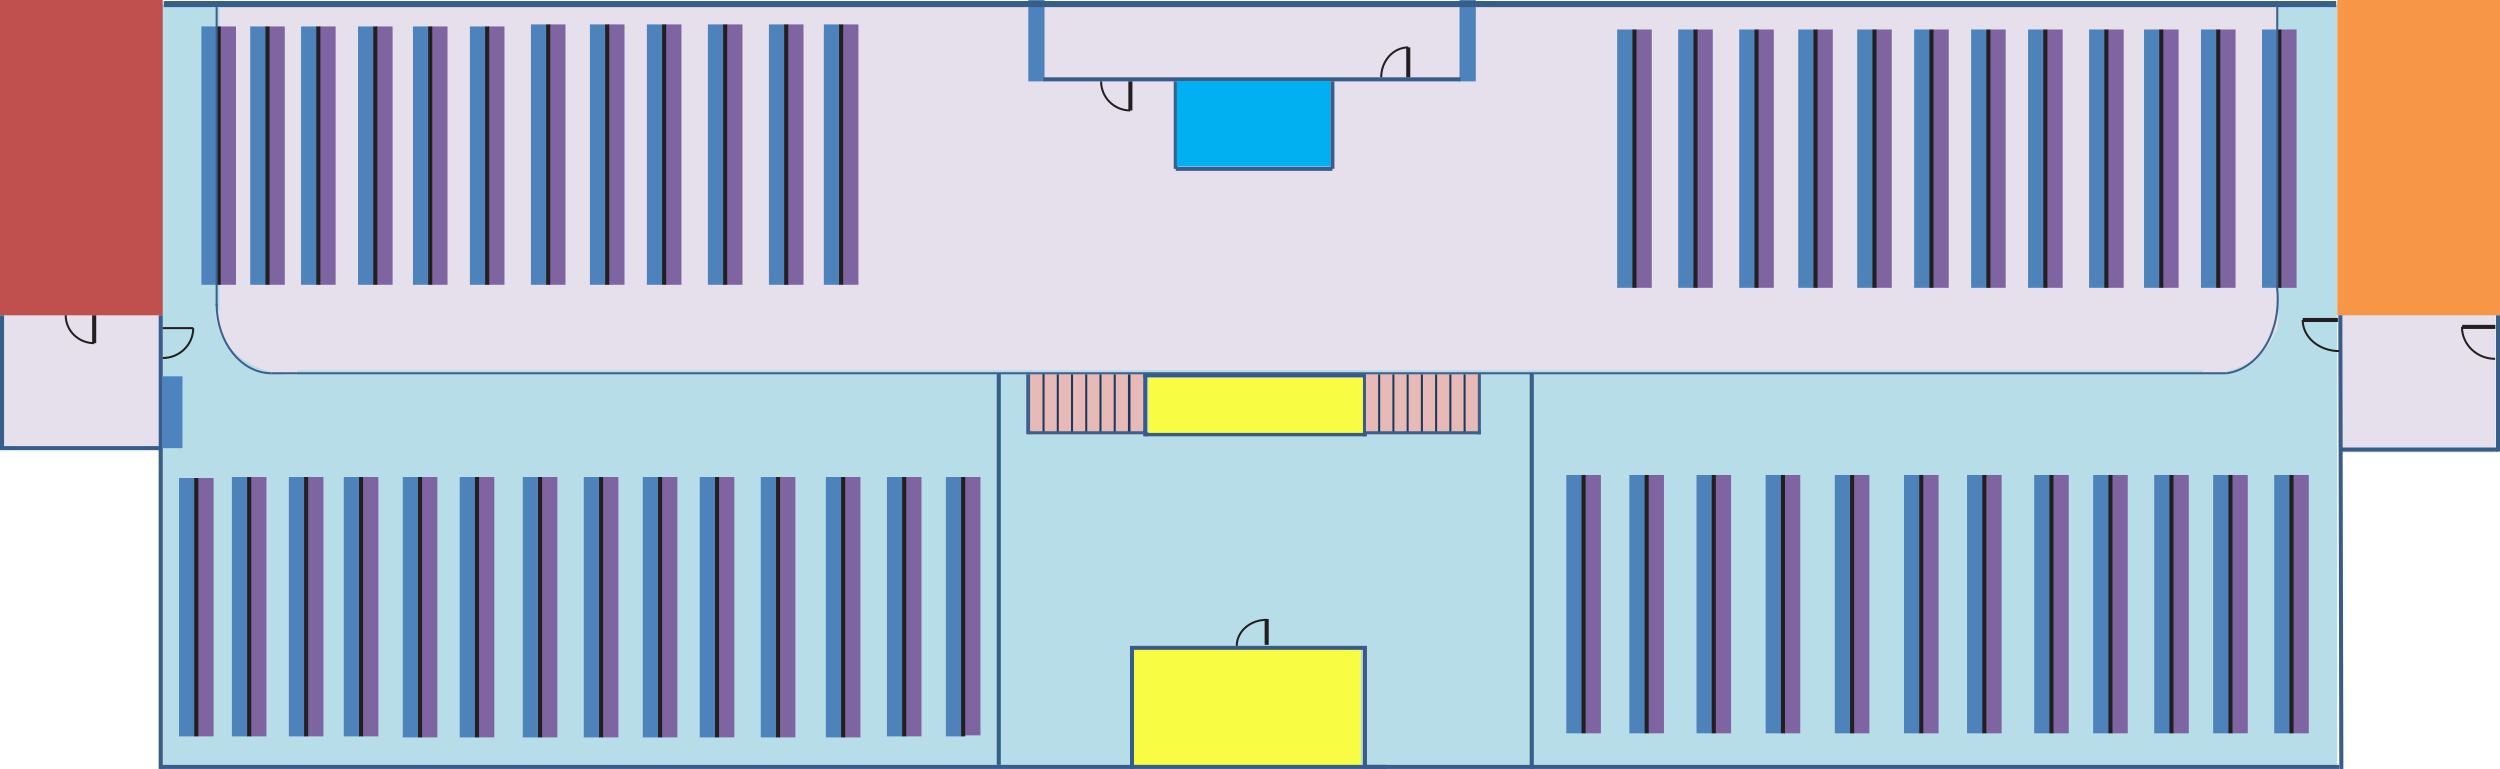 <?xml version="1.0" encoding="utf-8"?>
<!-- Generator: Adobe Illustrator 18.1.1, SVG Export Plug-In . SVG Version: 6.00 Build 0)  -->
<svg version="1.1" xmlns="http://www.w3.org/2000/svg" xmlns:xlink="http://www.w3.org/1999/xlink" x="0px" y="0px"
	 viewBox="0 0 1229 378" enable-background="new 0 0 1229 378" xml:space="preserve">
<g id="bg">
	<line fill="none" stroke="#B7DDE8" stroke-width="375" stroke-miterlimit="10" x1="1149" y1="189.8" x2="79.5" y2="189.8"/>
</g>
<g id="bg2">
	<line fill="none" stroke="#E6E0EC" stroke-width="162" stroke-miterlimit="10" x1="108" y1="81.5" x2="1119.5" y2="81.5"/>
	<line fill="none" stroke="#E6E0EC" stroke-width="22" stroke-miterlimit="10" x1="133.5" y1="171" x2="1094.5" y2="171"/>
	<path fill="none" stroke="#E6E0EC" stroke-width="20" stroke-miterlimit="10" d="M116,152.7c0,12.1,13.4,21.8,30,21.8"/>
	<path fill="none" stroke="#E6E0EC" stroke-width="20" stroke-miterlimit="10" d="M1110.1,154.7c0,10.7-12.1,19.3-27.1,19.3"/>
	<line fill="none" stroke="#E6E0EC" stroke-width="68" stroke-miterlimit="10" x1="1151" y1="188.5" x2="1226.7" y2="188.5"/>
	<line fill="none" stroke="#E6E0EC" stroke-width="68" stroke-miterlimit="10" x1="1.8" y1="186" x2="78" y2="186"/>
</g>
<g id="layout">
	<line fill="none" stroke="#C0504E" stroke-width="80" stroke-miterlimit="10" x1="40" y1="0" x2="40" y2="155"/>
	<line fill="none" stroke="#F79647" stroke-width="80" stroke-miterlimit="10" x1="1189" y1="0" x2="1189" y2="155"/>
	<line fill="none" stroke="#4E82BB" stroke-width="8" stroke-miterlimit="10" x1="799" y1="14.5" x2="799" y2="141.5"/>
	<line fill="none" stroke="#7E64A1" stroke-width="8" stroke-miterlimit="10" x1="808" y1="14.5" x2="808" y2="141.5"/>
	<line fill="none" stroke="#231F20" stroke-width="2" stroke-miterlimit="10" x1="803.5" y1="14.5" x2="803.5" y2="141.5"/>
	<line fill="none" stroke="#4E82BB" stroke-width="8" stroke-miterlimit="10" x1="829" y1="14.5" x2="829" y2="141.5"/>
	<line fill="none" stroke="#7E64A1" stroke-width="8" stroke-miterlimit="10" x1="838" y1="14.5" x2="838" y2="141.5"/>
	<line fill="none" stroke="#231F20" stroke-width="2" stroke-miterlimit="10" x1="833.5" y1="14.5" x2="833.5" y2="141.5"/>
	<line fill="none" stroke="#4E82BB" stroke-width="8" stroke-miterlimit="10" x1="859" y1="14.5" x2="859" y2="141.5"/>
	<line fill="none" stroke="#7E64A1" stroke-width="8" stroke-miterlimit="10" x1="868" y1="14.5" x2="868" y2="141.5"/>
	<line fill="none" stroke="#231F20" stroke-width="2" stroke-miterlimit="10" x1="863.5" y1="14.5" x2="863.5" y2="141.5"/>
	<line fill="none" stroke="#4E82BB" stroke-width="8" stroke-miterlimit="10" x1="888" y1="14.5" x2="888" y2="141.5"/>
	<line fill="none" stroke="#7E64A1" stroke-width="8" stroke-miterlimit="10" x1="897" y1="14.5" x2="897" y2="141.5"/>
	<line fill="none" stroke="#231F20" stroke-width="2" stroke-miterlimit="10" x1="892.5" y1="14.5" x2="892.5" y2="141.5"/>
	<line fill="none" stroke="#4E82BB" stroke-width="8" stroke-miterlimit="10" x1="917" y1="14.5" x2="917" y2="141.5"/>
	<line fill="none" stroke="#7E64A1" stroke-width="8" stroke-miterlimit="10" x1="926" y1="14.5" x2="926" y2="141.5"/>
	<line fill="none" stroke="#231F20" stroke-width="2" stroke-miterlimit="10" x1="921.5" y1="14.5" x2="921.5" y2="141.5"/>
	<line fill="none" stroke="#4E82BB" stroke-width="8" stroke-miterlimit="10" x1="945" y1="14.5" x2="945" y2="141.5"/>
	<line fill="none" stroke="#7E64A1" stroke-width="8" stroke-miterlimit="10" x1="954" y1="14.5" x2="954" y2="141.5"/>
	<line fill="none" stroke="#231F20" stroke-width="2" stroke-miterlimit="10" x1="949.5" y1="14.5" x2="949.5" y2="141.5"/>
	<line fill="none" stroke="#4E82BB" stroke-width="8" stroke-miterlimit="10" x1="973" y1="14.5" x2="973" y2="141.5"/>
	<line fill="none" stroke="#7E64A1" stroke-width="8" stroke-miterlimit="10" x1="982" y1="14.5" x2="982" y2="141.5"/>
	<line fill="none" stroke="#231F20" stroke-width="2" stroke-miterlimit="10" x1="977.5" y1="14.5" x2="977.5" y2="141.5"/>
	<line fill="none" stroke="#4E82BB" stroke-width="8" stroke-miterlimit="10" x1="1001" y1="14.5" x2="1001" y2="141.5"/>
	<line fill="none" stroke="#7E64A1" stroke-width="8" stroke-miterlimit="10" x1="1010" y1="14.5" x2="1010" y2="141.5"/>
	<line fill="none" stroke="#231F20" stroke-width="2" stroke-miterlimit="10" x1="1005.5" y1="14.5" x2="1005.5" y2="141.5"/>
	<line fill="none" stroke="#4E82BB" stroke-width="8" stroke-miterlimit="10" x1="1031" y1="14.5" x2="1031" y2="141.5"/>
	<line fill="none" stroke="#7E64A1" stroke-width="8" stroke-miterlimit="10" x1="1040" y1="14.5" x2="1040" y2="141.5"/>
	<line fill="none" stroke="#231F20" stroke-width="2" stroke-miterlimit="10" x1="1035.5" y1="14.5" x2="1035.5" y2="141.5"/>
	<line fill="none" stroke="#4E82BB" stroke-width="8" stroke-miterlimit="10" x1="1058" y1="14.5" x2="1058" y2="141.5"/>
	<line fill="none" stroke="#7E64A1" stroke-width="8" stroke-miterlimit="10" x1="1067" y1="14.5" x2="1067" y2="141.5"/>
	<line fill="none" stroke="#231F20" stroke-width="2" stroke-miterlimit="10" x1="1062.5" y1="14.5" x2="1062.5" y2="141.5"/>
	<line fill="none" stroke="#4E82BB" stroke-width="8" stroke-miterlimit="10" x1="1086" y1="14.5" x2="1086" y2="141.5"/>
	<line fill="none" stroke="#7E64A1" stroke-width="8" stroke-miterlimit="10" x1="1095" y1="14.5" x2="1095" y2="141.5"/>
	<line fill="none" stroke="#231F20" stroke-width="2" stroke-miterlimit="10" x1="1090.5" y1="14.5" x2="1090.5" y2="141.5"/>
	<line fill="none" stroke="#4E82BB" stroke-width="8" stroke-miterlimit="10" x1="1116" y1="14.5" x2="1116" y2="141.5"/>
	<line fill="none" stroke="#7E64A1" stroke-width="8" stroke-miterlimit="10" x1="1125" y1="14.5" x2="1125" y2="141.5"/>
	<line fill="none" stroke="#231F20" stroke-width="2" stroke-miterlimit="10" x1="1120.5" y1="14.5" x2="1120.5" y2="141.5"/>
	<line fill="none" stroke="#4E82BB" stroke-width="8" stroke-miterlimit="10" x1="774" y1="233.5" x2="774" y2="360.5"/>
	<line fill="none" stroke="#7E64A1" stroke-width="8" stroke-miterlimit="10" x1="783" y1="233.5" x2="783" y2="360.5"/>
	<line fill="none" stroke="#231F20" stroke-width="2" stroke-miterlimit="10" x1="778.5" y1="233.5" x2="778.5" y2="360.5"/>
	<line fill="none" stroke="#4E82BB" stroke-width="8" stroke-miterlimit="10" x1="805" y1="233.5" x2="805" y2="360.5"/>
	<line fill="none" stroke="#7E64A1" stroke-width="8" stroke-miterlimit="10" x1="814" y1="233.5" x2="814" y2="360.5"/>
	<line fill="none" stroke="#231F20" stroke-width="2" stroke-miterlimit="10" x1="809.5" y1="233.5" x2="809.5" y2="360.5"/>
	<line fill="none" stroke="#4E82BB" stroke-width="8" stroke-miterlimit="10" x1="838" y1="233.5" x2="838" y2="360.5"/>
	<line fill="none" stroke="#7E64A1" stroke-width="8" stroke-miterlimit="10" x1="847" y1="233.5" x2="847" y2="360.5"/>
	<line fill="none" stroke="#231F20" stroke-width="2" stroke-miterlimit="10" x1="842.5" y1="233.5" x2="842.5" y2="360.5"/>
	<line fill="none" stroke="#4E82BB" stroke-width="8" stroke-miterlimit="10" x1="872" y1="233.5" x2="872" y2="360.5"/>
	<line fill="none" stroke="#7E64A1" stroke-width="8" stroke-miterlimit="10" x1="881" y1="233.5" x2="881" y2="360.5"/>
	<line fill="none" stroke="#231F20" stroke-width="2" stroke-miterlimit="10" x1="876.5" y1="233.5" x2="876.5" y2="360.5"/>
	<line fill="none" stroke="#4E82BB" stroke-width="8" stroke-miterlimit="10" x1="906" y1="233.5" x2="906" y2="360.5"/>
	<line fill="none" stroke="#7E64A1" stroke-width="8" stroke-miterlimit="10" x1="915" y1="233.5" x2="915" y2="360.5"/>
	<line fill="none" stroke="#231F20" stroke-width="2" stroke-miterlimit="10" x1="910.5" y1="233.5" x2="910.5" y2="360.5"/>
	<line fill="none" stroke="#4E82BB" stroke-width="8" stroke-miterlimit="10" x1="940" y1="233.5" x2="940" y2="360.5"/>
	<line fill="none" stroke="#7E64A1" stroke-width="8" stroke-miterlimit="10" x1="949" y1="233.5" x2="949" y2="360.5"/>
	<line fill="none" stroke="#231F20" stroke-width="2" stroke-miterlimit="10" x1="944.5" y1="233.5" x2="944.5" y2="360.5"/>
	<line fill="none" stroke="#4E82BB" stroke-width="8" stroke-miterlimit="10" x1="971" y1="233.5" x2="971" y2="360.5"/>
	<line fill="none" stroke="#7E64A1" stroke-width="8" stroke-miterlimit="10" x1="980" y1="233.5" x2="980" y2="360.5"/>
	<line fill="none" stroke="#231F20" stroke-width="2" stroke-miterlimit="10" x1="975.5" y1="233.5" x2="975.5" y2="360.5"/>
	<line fill="none" stroke="#4E82BB" stroke-width="8" stroke-miterlimit="10" x1="1004" y1="233.5" x2="1004" y2="360.5"/>
	<line fill="none" stroke="#7E64A1" stroke-width="8" stroke-miterlimit="10" x1="1013" y1="233.5" x2="1013" y2="360.5"/>
	<line fill="none" stroke="#231F20" stroke-width="2" stroke-miterlimit="10" x1="1008.5" y1="233.5" x2="1008.5" y2="360.5"/>
	<line fill="none" stroke="#4E82BB" stroke-width="8" stroke-miterlimit="10" x1="1033" y1="233.5" x2="1033" y2="360.5"/>
	<line fill="none" stroke="#7E64A1" stroke-width="8" stroke-miterlimit="10" x1="1042" y1="233.5" x2="1042" y2="360.5"/>
	<line fill="none" stroke="#231F20" stroke-width="2" stroke-miterlimit="10" x1="1037.5" y1="233.5" x2="1037.5" y2="360.5"/>
	<line fill="none" stroke="#4E82BB" stroke-width="8" stroke-miterlimit="10" x1="1063" y1="233.5" x2="1063" y2="360.5"/>
	<line fill="none" stroke="#7E64A1" stroke-width="8" stroke-miterlimit="10" x1="1072" y1="233.5" x2="1072" y2="360.5"/>
	<line fill="none" stroke="#231F20" stroke-width="2" stroke-miterlimit="10" x1="1067.5" y1="233.5" x2="1067.5" y2="360.5"/>
	<line fill="none" stroke="#4E82BB" stroke-width="8" stroke-miterlimit="10" x1="1092" y1="233.5" x2="1092" y2="360.5"/>
	<line fill="none" stroke="#7E64A1" stroke-width="8" stroke-miterlimit="10" x1="1101" y1="233.5" x2="1101" y2="360.5"/>
	<line fill="none" stroke="#231F20" stroke-width="2" stroke-miterlimit="10" x1="1096.5" y1="233.5" x2="1096.5" y2="360.5"/>
	<line fill="none" stroke="#4E82BB" stroke-width="8" stroke-miterlimit="10" x1="1122" y1="233.5" x2="1122" y2="360.5"/>
	<line fill="none" stroke="#7E64A1" stroke-width="8" stroke-miterlimit="10" x1="1131" y1="233.5" x2="1131" y2="360.5"/>
	<line fill="none" stroke="#231F20" stroke-width="2" stroke-miterlimit="10" x1="1126.5" y1="233.5" x2="1126.5" y2="360.5"/>
	<line fill="none" stroke="#4E82BB" stroke-width="8" stroke-miterlimit="10" x1="409" y1="12" x2="409" y2="140"/>
	<line fill="none" stroke="#7E64A1" stroke-width="8" stroke-miterlimit="10" x1="418" y1="12" x2="418" y2="140"/>
	<line fill="none" stroke="#231F20" stroke-width="2" stroke-miterlimit="10" x1="413.5" y1="12" x2="413.5" y2="140"/>
	<line fill="none" stroke="#4E82BB" stroke-width="8" stroke-miterlimit="10" x1="382" y1="12" x2="382" y2="140"/>
	<line fill="none" stroke="#7E64A1" stroke-width="8" stroke-miterlimit="10" x1="391" y1="12" x2="391" y2="140"/>
	<line fill="none" stroke="#231F20" stroke-width="2" stroke-miterlimit="10" x1="386.5" y1="12" x2="386.5" y2="140"/>
	<line fill="none" stroke="#4E82BB" stroke-width="8" stroke-miterlimit="10" x1="352" y1="12" x2="352" y2="140"/>
	<line fill="none" stroke="#7E64A1" stroke-width="8" stroke-miterlimit="10" x1="361" y1="12" x2="361" y2="140"/>
	<line fill="none" stroke="#231F20" stroke-width="2" stroke-miterlimit="10" x1="356.5" y1="12" x2="356.5" y2="140"/>
	<line fill="none" stroke="#4E82BB" stroke-width="8" stroke-miterlimit="10" x1="322" y1="12" x2="322" y2="140"/>
	<line fill="none" stroke="#7E64A1" stroke-width="8" stroke-miterlimit="10" x1="331" y1="12" x2="331" y2="140"/>
	<line fill="none" stroke="#231F20" stroke-width="2" stroke-miterlimit="10" x1="326.5" y1="12" x2="326.5" y2="140"/>
	<line fill="none" stroke="#4E82BB" stroke-width="8" stroke-miterlimit="10" x1="294" y1="12" x2="294" y2="140"/>
	<line fill="none" stroke="#7E64A1" stroke-width="8" stroke-miterlimit="10" x1="303" y1="12" x2="303" y2="140"/>
	<line fill="none" stroke="#231F20" stroke-width="2" stroke-miterlimit="10" x1="298.5" y1="12" x2="298.5" y2="140"/>
	<line fill="none" stroke="#4E82BB" stroke-width="8" stroke-miterlimit="10" x1="265" y1="12" x2="265" y2="140"/>
	<line fill="none" stroke="#7E64A1" stroke-width="8" stroke-miterlimit="10" x1="274" y1="12" x2="274" y2="140"/>
	<line fill="none" stroke="#231F20" stroke-width="2" stroke-miterlimit="10" x1="269.5" y1="12" x2="269.5" y2="140"/>
	<line fill="none" stroke="#4E82BB" stroke-width="8" stroke-miterlimit="10" x1="235" y1="13" x2="235" y2="140"/>
	<line fill="none" stroke="#7E64A1" stroke-width="8" stroke-miterlimit="10" x1="244" y1="13" x2="244" y2="140"/>
	<line fill="none" stroke="#231F20" stroke-width="2" stroke-miterlimit="10" x1="239.5" y1="13" x2="239.5" y2="140"/>
	<line fill="none" stroke="#4E82BB" stroke-width="8" stroke-miterlimit="10" x1="207" y1="13" x2="207" y2="140"/>
	<line fill="none" stroke="#7E64A1" stroke-width="8" stroke-miterlimit="10" x1="216" y1="13" x2="216" y2="140"/>
	<line fill="none" stroke="#231F20" stroke-width="2" stroke-miterlimit="10" x1="211.5" y1="13" x2="211.5" y2="140"/>
	<line fill="none" stroke="#4E82BB" stroke-width="8" stroke-miterlimit="10" x1="180" y1="13" x2="180" y2="140"/>
	<line fill="none" stroke="#7E64A1" stroke-width="8" stroke-miterlimit="10" x1="189" y1="13" x2="189" y2="140"/>
	<line fill="none" stroke="#231F20" stroke-width="2" stroke-miterlimit="10" x1="184.5" y1="13" x2="184.5" y2="140"/>
	<line fill="none" stroke="#4E82BB" stroke-width="8" stroke-miterlimit="10" x1="152" y1="13" x2="152" y2="140"/>
	<line fill="none" stroke="#7E64A1" stroke-width="8" stroke-miterlimit="10" x1="161" y1="13" x2="161" y2="140"/>
	<line fill="none" stroke="#231F20" stroke-width="2" stroke-miterlimit="10" x1="156.5" y1="13" x2="156.5" y2="140"/>
	<line fill="none" stroke="#4E82BB" stroke-width="8" stroke-miterlimit="10" x1="127" y1="13" x2="127" y2="140"/>
	<line fill="none" stroke="#7E64A1" stroke-width="8" stroke-miterlimit="10" x1="136" y1="13" x2="136" y2="140"/>
	<line fill="none" stroke="#231F20" stroke-width="2" stroke-miterlimit="10" x1="131.5" y1="13" x2="131.5" y2="140"/>
	<line fill="none" stroke="#4E82BB" stroke-width="8" stroke-miterlimit="10" x1="469" y1="234.5" x2="469" y2="362"/>
	<line fill="none" stroke="#7E64A1" stroke-width="8" stroke-miterlimit="10" x1="478" y1="234.5" x2="478" y2="361.5"/>
	<line fill="none" stroke="#231F20" stroke-width="2" stroke-miterlimit="10" x1="473.5" y1="234.5" x2="473.5" y2="362"/>
	<line fill="none" stroke="#4E82BB" stroke-width="8" stroke-miterlimit="10" x1="440" y1="234.5" x2="440" y2="362"/>
	<line fill="none" stroke="#7E64A1" stroke-width="8" stroke-miterlimit="10" x1="449" y1="234.5" x2="449" y2="362"/>
	<line fill="none" stroke="#231F20" stroke-width="2" stroke-miterlimit="10" x1="444.5" y1="234.5" x2="444.5" y2="362"/>
	<line fill="none" stroke="#4E82BB" stroke-width="8" stroke-miterlimit="10" x1="410" y1="234.5" x2="410" y2="362.5"/>
	<line fill="none" stroke="#7E64A1" stroke-width="8" stroke-miterlimit="10" x1="419" y1="234.5" x2="419" y2="362.5"/>
	<line fill="none" stroke="#231F20" stroke-width="2" stroke-miterlimit="10" x1="414.5" y1="234.5" x2="414.5" y2="362.5"/>
	<line fill="none" stroke="#4E82BB" stroke-width="8" stroke-miterlimit="10" x1="378" y1="234.5" x2="378" y2="362.5"/>
	<line fill="none" stroke="#7E64A1" stroke-width="8" stroke-miterlimit="10" x1="387" y1="234.5" x2="387" y2="362.5"/>
	<line fill="none" stroke="#231F20" stroke-width="2" stroke-miterlimit="10" x1="382.5" y1="234.5" x2="382.5" y2="362.5"/>
	<line fill="none" stroke="#4E82BB" stroke-width="8" stroke-miterlimit="10" x1="348" y1="234.5" x2="348" y2="362.5"/>
	<line fill="none" stroke="#7E64A1" stroke-width="8" stroke-miterlimit="10" x1="357" y1="234.5" x2="357" y2="362.5"/>
	<line fill="none" stroke="#231F20" stroke-width="2" stroke-miterlimit="10" x1="352.5" y1="234.5" x2="352.5" y2="362.5"/>
	<line fill="none" stroke="#4E82BB" stroke-width="8" stroke-miterlimit="10" x1="320" y1="234.5" x2="320" y2="362.5"/>
	<line fill="none" stroke="#7E64A1" stroke-width="8" stroke-miterlimit="10" x1="329" y1="234.5" x2="329" y2="362.5"/>
	<line fill="none" stroke="#231F20" stroke-width="2" stroke-miterlimit="10" x1="324.5" y1="234.5" x2="324.5" y2="362.5"/>
	<line fill="none" stroke="#4E82BB" stroke-width="8" stroke-miterlimit="10" x1="291" y1="234.5" x2="291" y2="362.5"/>
	<line fill="none" stroke="#7E64A1" stroke-width="8" stroke-miterlimit="10" x1="300" y1="234.5" x2="300" y2="362.5"/>
	<line fill="none" stroke="#231F20" stroke-width="2" stroke-miterlimit="10" x1="295.5" y1="234.5" x2="295.5" y2="362.5"/>
	<line fill="none" stroke="#4E82BB" stroke-width="8" stroke-miterlimit="10" x1="261" y1="234.5" x2="261" y2="362.5"/>
	<line fill="none" stroke="#7E64A1" stroke-width="8" stroke-miterlimit="10" x1="270" y1="234.5" x2="270" y2="362.5"/>
	<line fill="none" stroke="#231F20" stroke-width="2" stroke-miterlimit="10" x1="265.5" y1="234.5" x2="265.5" y2="362.5"/>
	<line fill="none" stroke="#4E82BB" stroke-width="8" stroke-miterlimit="10" x1="230" y1="234.5" x2="230" y2="362.5"/>
	<line fill="none" stroke="#7E64A1" stroke-width="8" stroke-miterlimit="10" x1="239" y1="234.5" x2="239" y2="362.5"/>
	<line fill="none" stroke="#231F20" stroke-width="2" stroke-miterlimit="10" x1="234.5" y1="234.5" x2="234.5" y2="362.5"/>
	<line fill="none" stroke="#4E82BB" stroke-width="8" stroke-miterlimit="10" x1="202" y1="234.5" x2="202" y2="362.5"/>
	<line fill="none" stroke="#7E64A1" stroke-width="8" stroke-miterlimit="10" x1="211" y1="234.5" x2="211" y2="362.5"/>
	<line fill="none" stroke="#231F20" stroke-width="2" stroke-miterlimit="10" x1="206.5" y1="234.5" x2="206.5" y2="362.5"/>
	<line fill="none" stroke="#4E82BB" stroke-width="8" stroke-miterlimit="10" x1="173" y1="234.5" x2="173" y2="362"/>
	<line fill="none" stroke="#7E64A1" stroke-width="8" stroke-miterlimit="10" x1="182" y1="234.5" x2="182" y2="362"/>
	<line fill="none" stroke="#231F20" stroke-width="2" stroke-miterlimit="10" x1="177.5" y1="234.5" x2="177.5" y2="362"/>
	<line fill="none" stroke="#4E82BB" stroke-width="8" stroke-miterlimit="10" x1="146" y1="234.5" x2="146" y2="362"/>
	<line fill="none" stroke="#7E64A1" stroke-width="8" stroke-miterlimit="10" x1="155" y1="234.5" x2="155" y2="362"/>
	<line fill="none" stroke="#231F20" stroke-width="2" stroke-miterlimit="10" x1="150.5" y1="234.5" x2="150.5" y2="362"/>
	<line fill="none" stroke="#4E82BB" stroke-width="8" stroke-miterlimit="10" x1="118" y1="234.5" x2="118" y2="362"/>
	<line fill="none" stroke="#7E64A1" stroke-width="8" stroke-miterlimit="10" x1="127" y1="234.5" x2="127" y2="362"/>
	<line fill="none" stroke="#231F20" stroke-width="2" stroke-miterlimit="10" x1="122.5" y1="234.5" x2="122.5" y2="362"/>
	<line fill="none" stroke="#4C83BC" stroke-width="8" stroke-miterlimit="10" x1="509.5" y1="0" x2="509.5" y2="40"/>
	<line fill="none" stroke="#4C83BC" stroke-width="8" stroke-miterlimit="10" x1="721.5" y1="0" x2="721.5" y2="40"/>
	<line fill="none" stroke="#375E89" stroke-width="2" stroke-miterlimit="10" x1="491" y1="183.5" x2="491" y2="376"/>
	<line fill="none" stroke="#395B89" stroke-width="2" stroke-miterlimit="10" x1="563" y1="184" x2="563" y2="214.5"/>
	<line fill="none" stroke="#395B89" stroke-width="2" stroke-miterlimit="10" x1="671" y1="184" x2="671" y2="214.5"/>
	<line fill="none" stroke="#395B89" stroke-width="2" stroke-miterlimit="10" x1="563" y1="213.5" x2="671" y2="213.5"/>
	<line fill="#395B89" stroke="#395B89" stroke-width="2" stroke-miterlimit="10" x1="562" y1="184.5" x2="672" y2="184.5"/>
	<line fill="none" stroke="#395B89" stroke-width="2" stroke-miterlimit="10" x1="556.5" y1="318.5" x2="556.5" y2="378"/>
	<line fill="none" stroke="#395B89" stroke-width="2" stroke-miterlimit="10" x1="555.5" y1="318.5" x2="672" y2="318.5"/>
	<line fill="none" stroke="#395B89" stroke-width="2" stroke-miterlimit="10" x1="671" y1="318.5" x2="671" y2="378"/>
	<line fill="none" stroke="#375E89" stroke-width="2" stroke-miterlimit="10" x1="753" y1="183.5" x2="753" y2="378"/>
	<line fill="none" stroke="#395B89" stroke-width="2" stroke-miterlimit="10" x1="513" y1="39" x2="718" y2="39"/>
	<line fill="none" stroke="#395E8B" stroke-width="2" stroke-miterlimit="10" x1="578" y1="40" x2="578" y2="83"/>
	<line fill="none" stroke="#395E8B" stroke-width="2" stroke-miterlimit="10" x1="578" y1="83" x2="655" y2="83"/>
	<line fill="none" stroke="#395E8B" stroke-width="2" stroke-miterlimit="10" x1="655" y1="83" x2="655" y2="40"/>
	<line fill="none" stroke="#01B0F1" stroke-width="42" stroke-miterlimit="10" x1="578.5" y1="60.8" x2="654" y2="60.8"/>
	<line fill="none" stroke="#F8FC43" stroke-width="58" stroke-miterlimit="10" x1="557.5" y1="348.5" x2="669" y2="348.5"/>
	<line fill="none" stroke="#F8FC43" stroke-width="27" stroke-miterlimit="10" x1="564.5" y1="199.3" x2="670" y2="199.3"/>
	<line fill="none" stroke="#4E82BB" stroke-width="8" stroke-miterlimit="10" x1="92" y1="235" x2="92" y2="362"/>
	<line fill="none" stroke="#7E64A1" stroke-width="8" stroke-miterlimit="10" x1="101" y1="235" x2="101" y2="362"/>
	<line fill="none" stroke="#231F20" stroke-width="2" stroke-miterlimit="10" x1="96.5" y1="235" x2="96.5" y2="362"/>
	<line fill="none" stroke="#4E82BB" stroke-width="8" stroke-miterlimit="10" x1="103" y1="13" x2="103" y2="140"/>
	<line fill="none" stroke="#7E64A1" stroke-width="8" stroke-miterlimit="10" x1="112" y1="13" x2="112" y2="140"/>
	<line fill="none" stroke="#231F20" stroke-width="2" stroke-miterlimit="10" x1="107.5" y1="13" x2="107.5" y2="140"/>
	<line fill="none" stroke="#3A5C8A" stroke-width="2" stroke-miterlimit="10" x1="79" y1="155" x2="79" y2="378"/>
	<line fill="none" stroke="#3A5C8A" stroke-width="2" stroke-miterlimit="10" x1="79" y1="377" x2="681.5" y2="377"/>
	<line fill="none" stroke="#3A5C8A" stroke-width="2" stroke-miterlimit="10" x1="1150.5" y1="155" x2="1151" y2="378"/>
	<line fill="none" stroke="#3A5C8A" stroke-width="2" stroke-miterlimit="10" x1="1150" y1="377" x2="672" y2="377"/>
	<line fill="none" stroke="#375E89" stroke-width="3" stroke-miterlimit="10" x1="80.5" y1="2" x2="1148.5" y2="2"/>
	<line fill="none" stroke="#231F20" stroke-miterlimit="10" x1="80" y1="161.3" x2="95" y2="161.3"/>
	<path fill="none" stroke="#231F20" stroke-miterlimit="10" d="M95,161.3c0,8.1-6.7,14.7-15,14.7"/>
	<line fill="none" stroke="#231F20" stroke-width="2" stroke-miterlimit="10" x1="46.3" y1="155" x2="46.3" y2="168.7"/>
	<path fill="none" stroke="#231F20" stroke-miterlimit="10" d="M32.3,155c0,7.6,6.3,13.7,14,13.7"/>
	<line fill="none" stroke="#4D83BF" stroke-width="10" stroke-miterlimit="10" x1="84.7" y1="185" x2="84.7" y2="220.3"/>
	<line fill="none" stroke="#375D89" stroke-width="2" stroke-miterlimit="10" x1="0" y1="220.3" x2="79" y2="220.3"/>
	<line fill="none" stroke="#231F20" stroke-width="2" stroke-miterlimit="10" x1="622.7" y1="304.3" x2="622.7" y2="317"/>
	<path fill="none" stroke="#231F20" stroke-miterlimit="10" d="M608,317.5c0-7.1,6.6-12.8,14.7-12.8"/>
	<line fill="none" stroke="#231F20" stroke-width="2" stroke-miterlimit="10" x1="692.3" y1="23.3" x2="692.3" y2="38"/>
	<path fill="none" stroke="#231F20" stroke-miterlimit="10" d="M679,38c0-8.1,6-14.7,13.3-14.7"/>
	<line fill="none" stroke="#231F20" stroke-width="2" stroke-miterlimit="10" x1="555.7" y1="40" x2="555.7" y2="54.3"/>
	<path fill="none" stroke="#231F20" stroke-miterlimit="10" d="M541.3,40c0,7.9,6.4,14.3,14.3,14.3"/>
	<line fill="none" stroke="#231F20" stroke-width="2" stroke-miterlimit="10" x1="1149.3" y1="157.3" x2="1132" y2="157.3"/>
	<path fill="none" stroke="#231F20" stroke-miterlimit="10" d="M1132,157.3c0,8.5,8.1,15.3,18,15.3"/>
	<path fill="none" stroke="#231F20" stroke-width="2" stroke-miterlimit="10" d="M1226.7,160.7c0,0-7.3,0-16.3,0"/>
	<path fill="none" stroke="#231F20" stroke-miterlimit="10" d="M1210.3,160.7c0,8.7,7.3,15.7,16.3,15.7"/>
	<line fill="none" stroke="#395D89" stroke-width="2" stroke-miterlimit="10" x1="1228" y1="155" x2="1228" y2="222"/>
	<line fill="none" stroke="#395D89" stroke-width="2" stroke-miterlimit="10" x1="1228" y1="221" x2="1151" y2="221"/>
	<line fill="none" stroke="#375D89" stroke-width="2" stroke-miterlimit="10" x1="1" y1="155" x2="1" y2="220.3"/>
	<line fill="none" stroke="#3E5F8A" stroke-width="2" stroke-miterlimit="10" x1="505.5" y1="184" x2="505.5" y2="213.5"/>
	<line fill="none" stroke="#3E5F8A" stroke-width="2" stroke-miterlimit="10" x1="506" y1="212.5" x2="562.3" y2="212.5"/>
	<line fill="none" stroke="#3E5F8A" stroke-width="2" stroke-miterlimit="10" x1="727" y1="183.5" x2="727" y2="213.5"/>
	<line fill="none" stroke="#3E5F8A" stroke-width="2" stroke-miterlimit="10" x1="728" y1="212.5" x2="672" y2="212.5"/>
	<line fill="none" stroke="#1A395C" stroke-width="2" stroke-miterlimit="10" x1="513" y1="183.5" x2="513" y2="212"/>
	<line fill="none" stroke="#1A395C" stroke-width="2" stroke-miterlimit="10" x1="520" y1="184" x2="520" y2="212"/>
	<line fill="none" stroke="#1A395C" stroke-width="2" stroke-miterlimit="10" x1="527" y1="184" x2="527" y2="212"/>
	<line fill="none" stroke="#1A395C" stroke-width="2" stroke-miterlimit="10" x1="534" y1="184" x2="534" y2="212"/>
	<line fill="none" stroke="#1A395C" stroke-width="2" stroke-miterlimit="10" x1="541" y1="184" x2="541" y2="212"/>
	<line fill="none" stroke="#1A395C" stroke-width="2" stroke-miterlimit="10" x1="548" y1="184" x2="548" y2="212"/>
	<line fill="none" stroke="#1A395C" stroke-width="2" stroke-miterlimit="10" x1="555" y1="184" x2="555" y2="212"/>
	<line fill="none" stroke="#1A395C" stroke-width="2" stroke-miterlimit="10" x1="678" y1="184" x2="678" y2="212"/>
	<line fill="none" stroke="#1A395C" stroke-width="2" stroke-miterlimit="10" x1="685" y1="184" x2="685" y2="212"/>
	<line fill="none" stroke="#1A395C" stroke-width="2" stroke-miterlimit="10" x1="692" y1="184" x2="692" y2="212"/>
	<line fill="none" stroke="#1A395C" stroke-width="2" stroke-miterlimit="10" x1="699" y1="184" x2="699" y2="212"/>
	<line fill="none" stroke="#1A395C" stroke-width="2" stroke-miterlimit="10" x1="706" y1="184" x2="706" y2="212"/>
	<line fill="none" stroke="#1A395C" stroke-width="2" stroke-miterlimit="10" x1="713" y1="184" x2="713" y2="212"/>
	<line fill="none" stroke="#1A395C" stroke-width="2" stroke-miterlimit="10" x1="720" y1="184" x2="720" y2="212"/>
	<line fill="none" stroke="#E7B9B7" stroke-width="6" stroke-miterlimit="10" x1="509.5" y1="183.5" x2="509.5" y2="212"/>
	<line fill="none" stroke="#E7B9B7" stroke-width="6" stroke-miterlimit="10" x1="516.5" y1="183.5" x2="516.5" y2="212"/>
	<line fill="none" stroke="#E7B9B7" stroke-width="6" stroke-miterlimit="10" x1="523.5" y1="183.5" x2="523.5" y2="212"/>
	<line fill="none" stroke="#E7B9B7" stroke-width="6" stroke-miterlimit="10" x1="530.5" y1="183.5" x2="530.5" y2="212"/>
	<line fill="none" stroke="#E7B9B7" stroke-width="6" stroke-miterlimit="10" x1="537.5" y1="183.5" x2="537.5" y2="212"/>
	<line fill="none" stroke="#E7B9B7" stroke-width="6" stroke-miterlimit="10" x1="544.5" y1="183.5" x2="544.5" y2="212"/>
	<line fill="none" stroke="#E7B9B7" stroke-width="6" stroke-miterlimit="10" x1="551.5" y1="183.5" x2="551.5" y2="212"/>
	<line fill="none" stroke="#E7B9B7" stroke-width="6.1" stroke-miterlimit="10" x1="558.8" y1="183.5" x2="558.8" y2="212"/>
	<line fill="none" stroke="#E7B9B7" stroke-width="6" stroke-miterlimit="10" x1="674.5" y1="183.5" x2="674.5" y2="212"/>
	<line fill="none" stroke="#E7B9B7" stroke-width="6" stroke-miterlimit="10" x1="681.5" y1="183.5" x2="681.5" y2="212"/>
	<line fill="none" stroke="#E7B9B7" stroke-width="6" stroke-miterlimit="10" x1="688.5" y1="183.5" x2="688.5" y2="212"/>
	<line fill="none" stroke="#E7B9B7" stroke-width="6" stroke-miterlimit="10" x1="695.5" y1="183.5" x2="695.5" y2="212"/>
	<line fill="none" stroke="#E7B9B7" stroke-width="6" stroke-miterlimit="10" x1="702.5" y1="183.5" x2="702.5" y2="212"/>
	<line fill="none" stroke="#E7B9B7" stroke-width="6" stroke-miterlimit="10" x1="709.5" y1="183.5" x2="709.5" y2="212"/>
	<line fill="none" stroke="#E7B9B7" stroke-width="6" stroke-miterlimit="10" x1="716.5" y1="183.5" x2="716.5" y2="212"/>
	<line fill="none" stroke="#E7B9B7" stroke-width="6" stroke-miterlimit="10" x1="723.5" y1="183.5" x2="723.5" y2="212"/>
</g>
<g id="curve">
	<line fill="none" stroke="#3E5F8A" stroke-miterlimit="10" x1="106.5" y1="3.5" x2="106.5" y2="150.5"/>
	<path fill="none" stroke="#3E5F8A" stroke-miterlimit="10" d="M106.5,149.5c0,18.8,12.1,34,27,34"/>
	<line fill="none" stroke="#3E5F8A" stroke-miterlimit="10" x1="133.5" y1="183.5" x2="1094.5" y2="183.5"/>
	<line fill="none" stroke="#3E5F8A" stroke-miterlimit="10" x1="1119.5" y1="1.5" x2="1119.5" y2="141.5"/>
	<path fill="none" stroke="#3E5F8A" stroke-miterlimit="10" d="M1094.5,183.5c16.5-2.1,27.6-21.4,24.8-43"/>
</g>
</svg>
